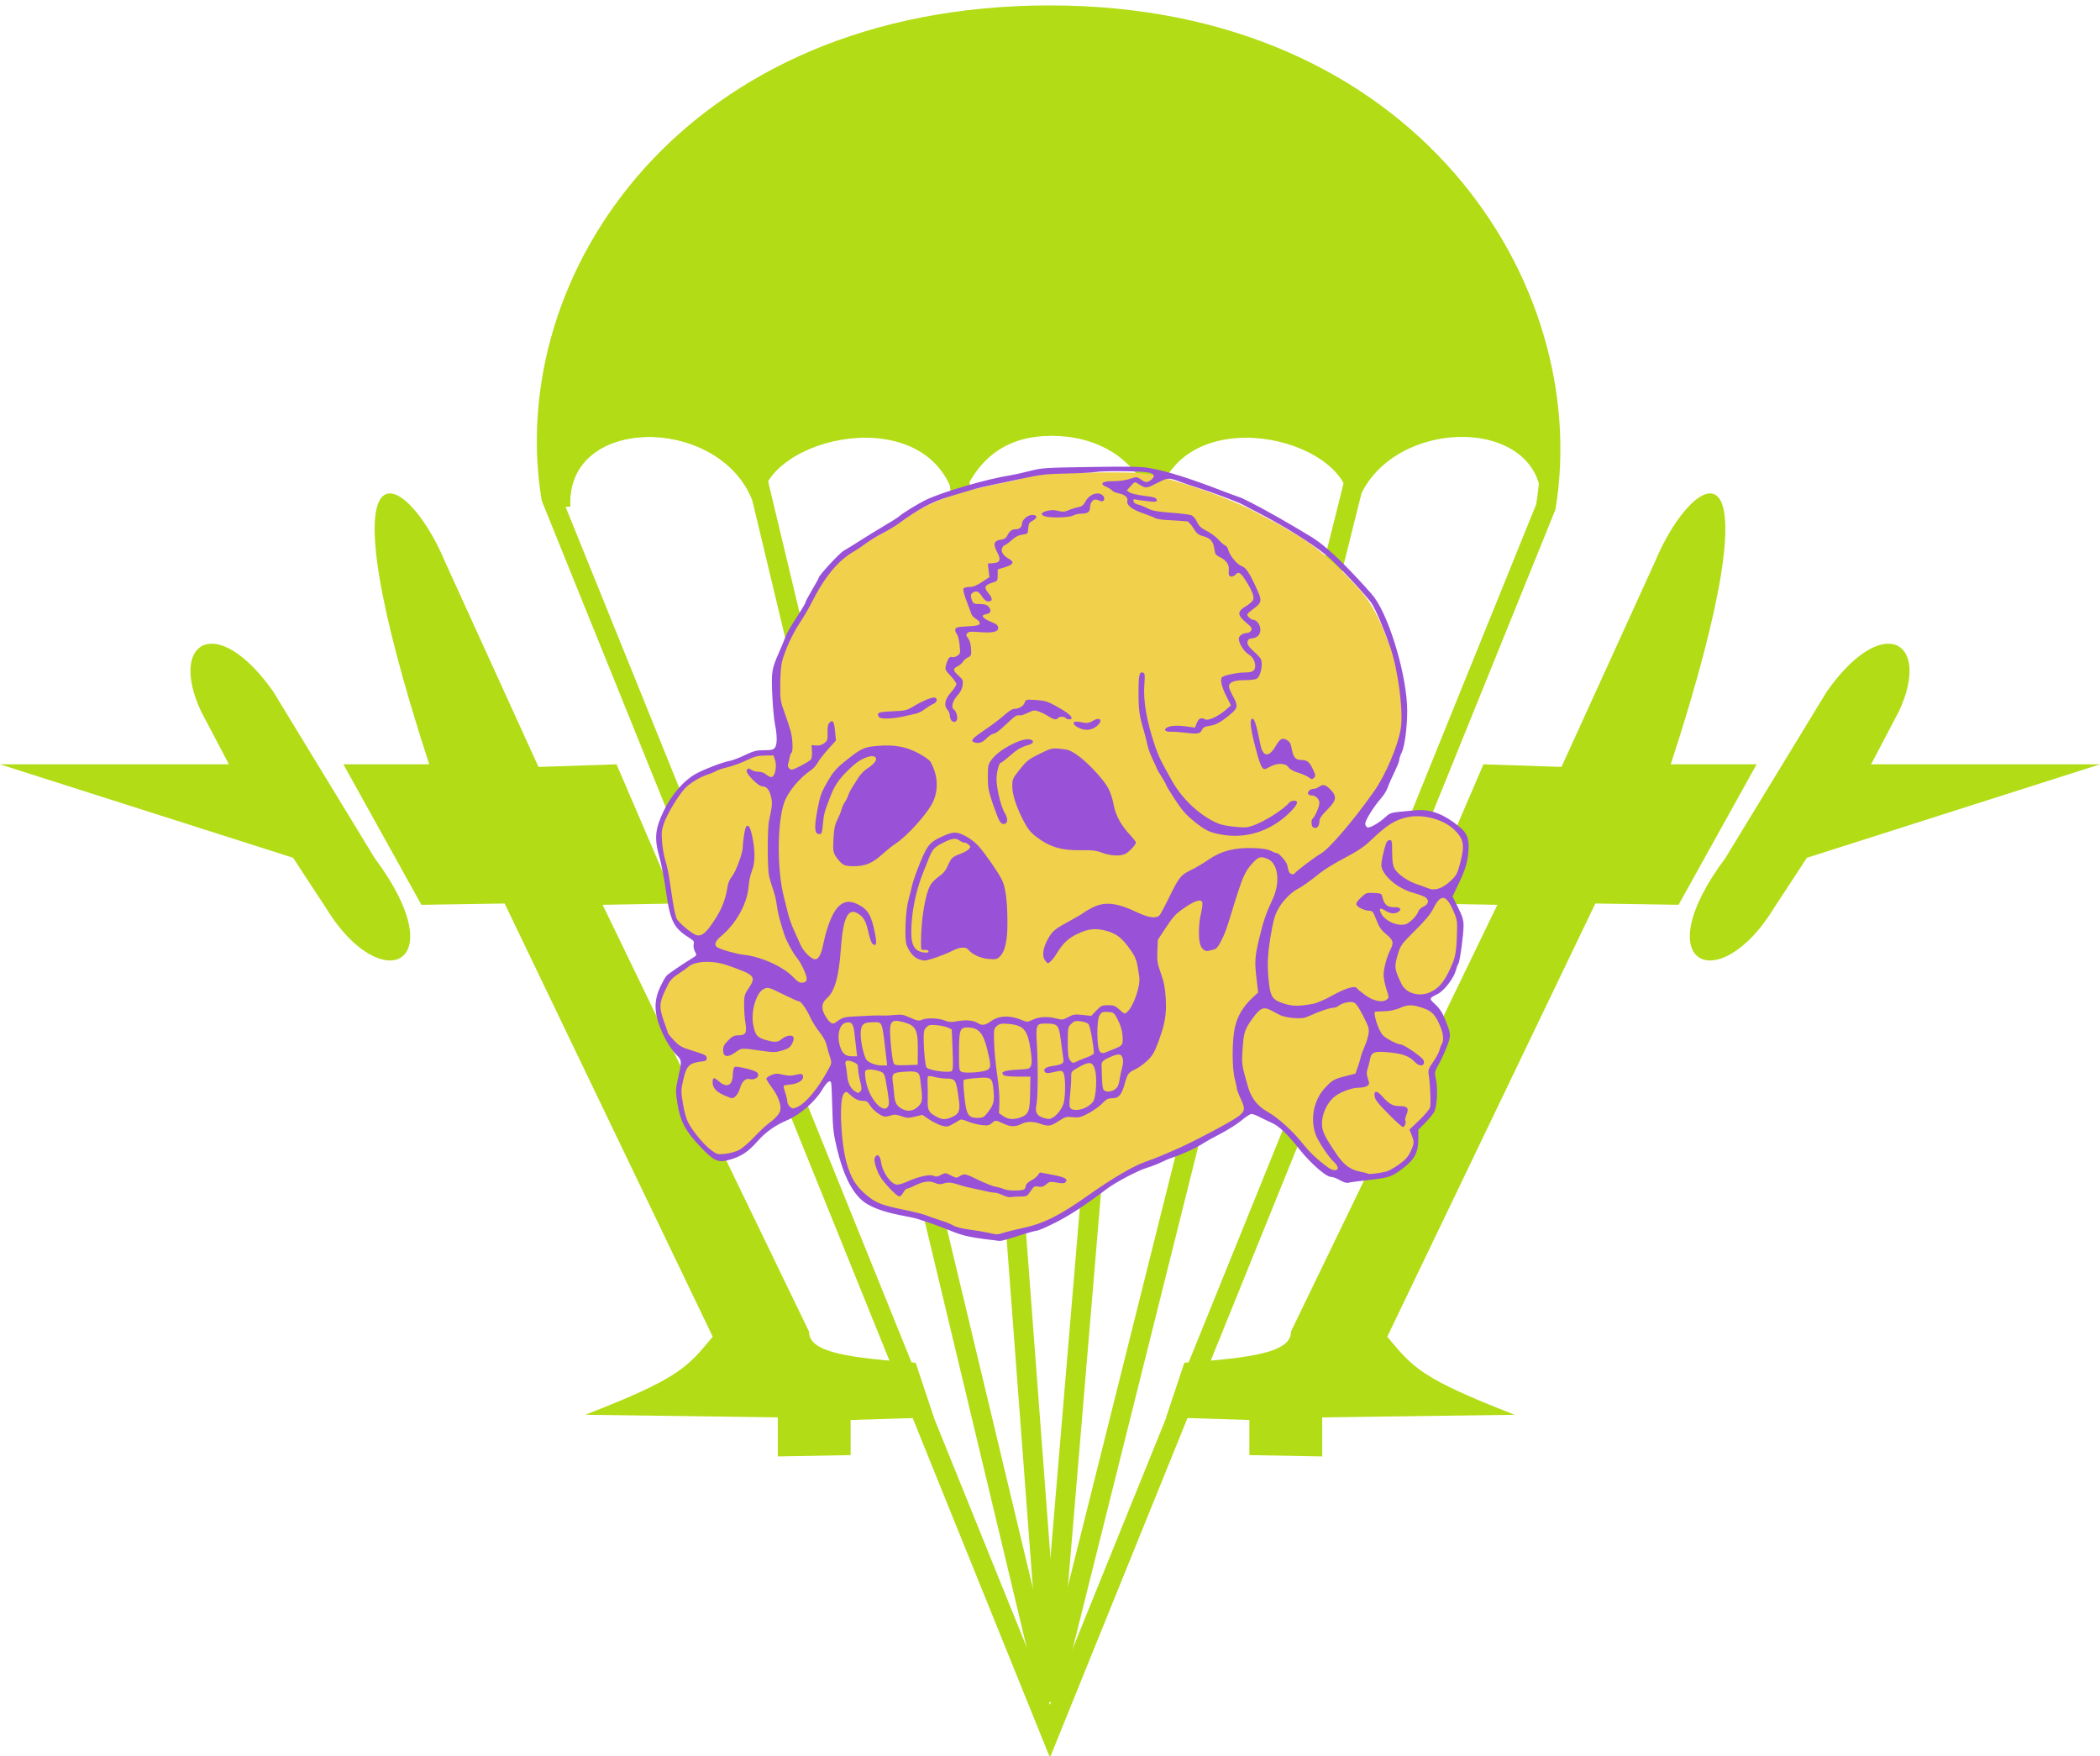 <?xml version="1.0" encoding="utf-8"?>
<!-- Generator: Adobe Illustrator 25.4.1, SVG Export Plug-In . SVG Version: 6.00 Build 0)  -->
<svg version="1.1" id="Слой_1" xmlns="http://www.w3.org/2000/svg" xmlns:xlink="http://www.w3.org/1999/xlink" x="0px" y="0px"
	 viewBox="0 0 1080 903" style="enable-background:new 0 0 1080 903;" xml:space="preserve">
<style type="text/css">
	.st0{fill:none;}
	.st1{fill:#B2DC15;}
	.st2{fill:#F1D04C;}
	.st3{fill:#9851D7;}
	.st4{fill-rule:evenodd;clip-rule:evenodd;fill:url(#Новый_образец_узора_2);}
	.st5{fill:none;stroke:url(#Новый_образец_узора_2);stroke-width:5.094;stroke-miterlimit:3.864;}
	.st6{fill:none;stroke:url(#Новый_образец_узора_2);stroke-width:5.095;stroke-miterlimit:3.864;}
	.st7{fill:none;stroke:url(#Новый_образец_узора_2);stroke-width:10.188;stroke-miterlimit:3.864;}
	.st8{fill:url(#Новый_образец_узора_3);}
	.st9{fill:url(#Новый_образец_узора_4);}
</style>
<pattern  y="-91" width="161" height="161" patternUnits="userSpaceOnUse" id="Новый_образец_узора_2" viewBox="0 -161 161 161" style="overflow:visible;">
	<g>
		<rect y="-161" class="st0" width="161" height="161"/>
		<rect y="-161" class="st1" width="161" height="161"/>
	</g>
</pattern>
<pattern  y="-91" width="161" height="161" patternUnits="userSpaceOnUse" id="Новый_образец_узора_3" viewBox="0 -161 161 161" style="overflow:visible;">
	<g>
		<rect y="-161" class="st0" width="161" height="161"/>
		<rect y="-161" class="st2" width="161" height="161"/>
	</g>
</pattern>
<pattern  y="-91" width="161" height="161" patternUnits="userSpaceOnUse" id="Новый_образец_узора_4" viewBox="0 -161 161 161" style="overflow:visible;">
	<g>
		<rect y="-161" class="st0" width="161" height="161"/>
		<rect y="-161" class="st3" width="161" height="161"/>
	</g>
</pattern>
<g id="g1429">
	<path id="path1431" class="st4" d="M309.93,465.23l106.13,219.4c-0.12,10.79,19.95,13.47,54.85,16.05l9.37,28.09l-42.81,1.34v18.06
		l-37.46,0.67v-20.07l-99-1.34c48.16-18.73,52.17-24.08,65.55-40.13L259.54,464.56l-42.81,0.67l-40.13-72.24h44.15
		c-57.53-176.59-12.04-152.51,8.03-104.35l48.16,105.69l40.13-1.34l30.77,71.57L309.93,465.23z"/>
</g>
<g id="g1433">
	<path id="path1435" class="st4" d="M103.31,365.56l14.42,27.43H0l150.73,48.05l17.17,26.2c28.13,45.81,66.22,29.43,24.75-26.09
		l-52.17-85.62C111.71,314.72,86.58,329.44,103.31,365.56z"/>
</g>
<g id="g1437">
	<path id="path1439" class="st4" d="M770.07,465.23l-106.13,219.4c0.12,10.79-19.95,13.47-54.85,16.05l-9.37,28.09l42.81,1.34v18.06
		l37.46,0.67v-20.07l99-1.34c-48.16-18.73-52.17-24.08-65.55-40.13l107.02-222.75l42.81,0.67l40.13-72.24h-44.15
		c57.53-176.59,12.04-152.51-8.03-104.35l-48.16,105.69l-40.13-1.34l-30.77,71.57L770.07,465.23z"/>
</g>
<g id="g1441">
	<path id="path1443" class="st4" d="M976.69,365.56l-14.42,27.43H1080l-150.73,48.05l-17.17,26.2
		c-28.13,45.81-66.22,29.43-24.75-26.09l52.17-85.62C968.29,314.72,993.42,329.44,976.69,365.56z"/>
</g>
<path id="path1447" class="st4" d="M283.53,256.01C265.15,143.43,354.75,7.88,539.98,7.88S814.8,143.43,796.43,256.01
	c2.3-50.55-81.82-45.95-100.2,0c-4.59-34.46-86.87-52.84-102.95-2.3c-9.15-21.41-29.41-32.14-52.43-32.17
	c-23.02,0.03-38.81,10.75-47.96,32.17c-16.08-50.54-99.08-32.17-103.67,2.3c-18.38-45.95-100.8-45.95-98.5,4.59"/>
<path id="path1449" class="st5" d="M283.53,256.01C265.15,143.43,354.75,7.88,539.98,7.88S814.8,143.43,796.43,256.01
	c2.3-50.55-81.82-45.95-100.2,0c-4.59-34.46-86.87-52.84-102.95-2.3c-9.15-21.41-29.41-32.14-52.43-32.17
	c-23.02,0.03-38.81,10.75-47.96,32.17c-16.08-50.54-99.08-32.17-103.67,2.3c-18.38-45.95-100.8-45.95-98.5,4.59"/>
<g id="g1451">
	<path id="path1453" class="st6" d="M290.71,260.6c-2.3-50.54,80.12-50.54,98.5-4.59"/>
</g>
<g id="g1455">
	<line id="line1457" class="st7" x1="539.98" y1="865.42" x2="492.59" y2="235.33"/>
</g>
<g id="g1459">
	<line id="line1461" class="st7" x1="389.64" y1="246.82" x2="539.98" y2="875.19"/>
</g>
<g id="g1463">
	<path id="path1465" class="st6" d="M492.88,253.71c-16.08-50.54-99.08-34.46-103.67,0"/>
</g>
<g id="g1467">
	<line id="line1469" class="st7" x1="696.65" y1="246.82" x2="539.98" y2="873.47"/>
</g>
<g id="g1471">
	<line id="line1473" class="st7" x1="539.98" y1="864.85" x2="592.84" y2="235.33"/>
</g>
<g id="g1475">
	<path id="path1477" class="st6" d="M593.27,253.71c16.08-50.54,98.36-34.46,102.95,0"/>
</g>
<g id="g1479">
	<path id="path1481" class="st6" d="M795.3,260.6c2.3-50.54-80.7-50.54-99.08-4.59"/>
</g>
<path id="path1485" class="st7" d="M283.53,256.01C265.15,143.43,354.75,7.88,539.98,7.88S813.39,148.03,795.01,260.6L539.98,890.12
	L283.53,256.01z"/>
<path id="path2521" class="st8" d="M566.65,242.89c-14.8,0.49-29.98-0.65-44.23,4.02c-17.89,3.64-36.4,7.12-52.22,16.6
	c-7.51,5.37-15.34,10.19-23.38,14.72c-5.99,4.55-13.58,7.2-18.03,13.41c-6.29,7.27-11.27,15.66-15.28,24.33
	c-3.27,4.91-6.94,9.51-8.83,15.23c-2.16,6.58-6.92,12.72-5.84,19.92c-0.07,9.77,0.56,19.47,2.17,29.02c0.4,3.15-0.36,8.39-4.67,7.69
	c-4.41-1.05-8.66,0.19-12.43,2.53c-6.56,3.12-13.95,4.12-20.55,7.36c-5.66,2.52-10.61,6.67-14.48,11.38c-1.46,2.07-3.36,4-4.23,6.64
	c-5.1,7.45-6.55,17.21-3.41,25.76c3.24,10.42,2.49,21.84,6.44,31.99c2.14,4.2,5.83,7.11,9.75,9.39c2.45,1.72-0.01,4.82,1.92,6.72
	c0.64,4.09-4.97,5.4-7.38,7.54c-7.04,3.44-11.73,10.44-12.57,18.16c-1.37,8.55,3.62,16.38,7.77,23.44
	c2.46,2.83,6.19,5.91,4.64,10.22c-3.23,10.91-2.89,23.8,4.48,32.97c3.93,5.15,8.02,10.71,13.85,13.75
	c7.37,0.91,14.73-3.85,19.57-9.08c4.31-5.21,9.82-9.75,16.3-11.77c5.08-2.42,9.46-5.7,13.1-10.01c3.02-2.4,4.11-6.91,7.45-8.85
	c3.34,0.34,2.14,5.1,2.63,7.37c0.46,9.96,0.06,20.05,3.29,29.59c2.83,11.18,8.28,23.97,20.14,27.76c8.7,2.7,18.09,3.51,26.7,6.94
	c9.3,3.32,18.27,7.97,28.36,8.08c6.37,0.69,12.7,0.06,18.57-2.48c9.42-2.52,18.42-6.08,26.36-11.79
	c12.57-8.1,23.87-18.83,38.61-22.83c4.8-2.03,9.48-4.25,14.4-5.78c12.07-6.12,24.98-11.6,35.36-20.5c3.43-1.52,6.78,2.01,9.94,2.91
	c11.74,4.76,16.76,17.49,26.37,24.9c3.61,3.94,9,4.37,13.39,6.8c7.15-0.66,14.45-1.58,21.58-2.85c5.81-2.44,11.33-6.87,14.17-12.54
	c1.49-3.65,0.63-7.63,0.34-11.41c4.03-3.4,9.46-6.92,9.14-12.85c1.14-5.6-0.27-11.21-0.08-16.74c1.58-4.2,4.57-7.73,5.73-12.19
	c2.31-3.34,2.3-7.48,0.38-10.92c-2.13-4.41-3.47-9.71-8.15-12.15c-1.94-2.89,2.88-3.83,4.44-5.18c9.83-7.31,11.14-20.92,11.94-32.27
	c0.86-6.32-4.86-11.05-4.78-17.12c1.87-6.89,6.61-12.92,7.16-20.2c0.73-5.04,0.33-10.89-4.4-13.92c-3.71-3.24-7.9-6.14-12.7-7.52
	c-6.78-1.5-13.95-0.76-20.66,0.59c-3.73,1.22-5.67,5.23-9.6,6.3c-2.05,1.45-6.23,0.48-4.95-2.59c2.21-6.2,7.22-10.53,10.57-15.92
	c2-6.24,5.88-11.91,7.31-18.35c3.81-8.76,3.3-18.72,3.16-28.12c-1.71-10.78-2.73-21.9-7.69-31.76c-3.71-10.29-8.58-20.4-16.34-28.17
	c-9.93-10.93-21.08-21.06-34.19-28.22c-6.49-4.16-13.59-7.3-20.33-11.14c-15.54-7.34-32.04-12.88-48.67-17.25
	C585.2,242.51,575.74,242.95,566.65,242.89z"/>
<path id="path2449" class="st9" d="M506.68,637.14c-8.33-1.06-12.1-1.98-17.86-4.35c-6.98-2.88-16.43-6.1-19.88-6.79
	c-1.67-0.33-4.7-0.94-6.74-1.35c-8.69-1.74-15.46-4.43-18.94-7.52c-5.47-4.86-9.68-13.51-12.72-26.18c-1.92-8-2.22-10.51-2.5-21.21
	c-0.17-6.67-0.44-12.51-0.58-12.97c-0.59-1.84-2.14-0.63-4.74,3.71c-3.57,5.95-11.27,12.67-17.57,15.35
	c-6.62,2.81-11.47,6.27-15.95,11.36c-4.25,4.83-7.84,7.27-13,8.83c-6.87,2.08-8.61,1.38-16.14-6.52c-7.5-7.87-10.29-13.14-11.65-22
	c-1-6.54-0.99-7.29,0.16-12.47c2.21-9.9,2.22-9.67-0.81-12.82c-1.49-1.54-3.62-4.47-4.74-6.51c-6.48-11.82-7.48-19.57-3.61-27.94
	c1.19-2.58,2.69-5.27,3.33-5.99c0.96-1.08,7.04-5.23,14.14-9.65c1.45-0.9,1.47-1.05,0.49-2.94c-0.59-1.14-0.86-2.7-0.62-3.63
	c0.33-1.3,0.02-1.88-1.5-2.83c-8.87-5.54-10.48-8.64-12.77-24.66c-0.91-6.37-2.43-14.28-3.39-17.59
	c-2.68-9.33-2.21-14.26,2.25-23.51c4.15-8.6,10.56-15.92,16.9-19.29c4.54-2.42,13.52-5.81,17.15-6.47c1.39-0.25,4.87-1.58,7.75-2.96
	c4.45-2.13,5.92-2.5,9.83-2.5c3.77,0,4.77-0.24,5.56-1.31c1.22-1.67,1.22-6.15,0.01-12.17c-0.53-2.6-1.15-9.57-1.4-15.5
	c-0.46-11.32-0.22-12.83,3.23-20.69c1.52-3.46,2.88-6.72,3.86-9.31c0.49-1.3,2.97-5.51,5.49-9.37c2.53-3.86,4.59-7.35,4.59-7.75
	s1.51-3.29,3.37-6.41c1.85-3.11,3.37-5.87,3.37-6.11c0-1.16,10.6-12.65,12.85-13.93c1.4-0.8,5.37-3.25,8.83-5.46
	c3.46-2.2,9.02-5.61,12.36-7.58c3.34-1.96,6.62-4.05,7.31-4.65c2.04-1.79,9.95-6.64,13.92-8.53c8.56-4.08,31.56-10.78,42.8-12.48
	c1.85-0.28,6.44-1.29,10.19-2.25c6.55-1.67,7.81-1.76,31.68-2.13c20.47-0.32,25.87-0.21,30.59,0.63
	c8.57,1.53,20.14,5.15,36.73,11.54c4.08,1.57,8.17,3.08,9.1,3.35c1.65,0.49,9.55,4.55,16.85,8.67c2.04,1.15,4.53,2.55,5.53,3.11
	c1.88,1.05,9.78,5.72,14.08,8.32c5.82,3.51,12.38,9.22,21.18,18.42c5.19,5.42,10.45,11.26,11.71,12.97
	c8.3,11.35,17,41.43,16.95,58.6c-0.02,8.24-1.35,18.29-2.8,21.15c-0.7,1.37-1.26,3.07-1.26,3.77s-1.18,3.67-2.61,6.6
	c-1.44,2.93-2.97,6.44-3.4,7.8s-1.95,3.79-3.36,5.39c-3.74,4.25-8.15,11.32-8.15,13.06c0,0.83,0.49,1.69,1.09,1.93
	c1.25,0.48,6.22-2.39,9.51-5.49c1.79-1.68,2.93-2.11,6.41-2.45c2.32-0.22,6.16-0.6,8.53-0.84c7.87-0.81,14.94,1.86,23.17,8.73
	c3.77,3.16,4.8,6.02,4.35,12.17c-0.43,5.88-1.45,9.29-5.01,16.78l-3.15,6.61l2.83,5.7c2.28,4.59,2.83,6.42,2.83,9.38
	c0,4.58-1.92,18.63-2.68,19.55c-0.31,0.38-0.9,1.95-1.31,3.49c-1.05,3.91-6.03,10.39-9.22,11.99c-4.66,2.33-4.66,2.34-1.35,5.36
	c2.08,1.9,3.58,4.13,4.81,7.14c3.4,8.32,3.43,8.62,1.33,14.2c-1.04,2.75-2.94,6.93-4.23,9.27c-2.34,4.25-2.34,4.27-1.49,8.28
	c0.91,4.32,0.55,12.5-0.71,15.86c-0.4,1.07-2.46,3.69-4.57,5.84l-3.84,3.9v4.86c0,6.85-1.95,10.47-8.13,15.14
	c-5.64,4.26-6.98,4.7-18.04,5.91c-4.76,0.52-9.22,1.13-9.92,1.35c-0.76,0.24-2.46-0.29-4.22-1.32c-1.62-0.95-3.73-1.72-4.7-1.72
	c-2.39,0-10.2-6.82-15.77-13.77c-6.81-8.5-10.8-12.32-14.59-14.01c-1.91-0.85-4.78-2.23-6.38-3.06c-1.59-0.84-3.43-1.51-4.07-1.51
	s-2.92,1.47-5.04,3.27c-2.13,1.8-6.97,4.88-10.76,6.85c-3.79,1.96-7.64,4.08-8.57,4.71c-3.58,2.42-11.1,5.94-15.84,7.43
	c-1.48,0.47-4.16,1.58-5.95,2.48c-1.79,0.9-5.28,2.24-7.75,3c-4.54,1.37-15.98,7.4-20.34,10.7c-10.85,8.22-19.13,13.67-26.29,17.29
	c-4.63,2.34-9.03,4.26-9.77,4.27c-0.74,0.01-5.08,1.22-9.62,2.7c-4.55,1.48-8.8,2.65-9.43,2.6
	C513.6,637.99,510.2,637.59,506.68,637.14z M516.16,633.84c1.64-0.51,6.17-1.63,10.06-2.47c10.84-2.37,19.05-6.52,34.38-17.42
	c10.76-7.64,22.4-14.48,27.93-16.39c2.99-1.04,7.1-2.62,9.14-3.52c2.04-0.9,5.04-2.19,6.66-2.86c7.79-3.24,29.16-14.52,32.56-17.19
	c3.47-2.72,3.62-3.83,1.25-8.91c-1.13-2.42-2.05-4.85-2.05-5.4c0-0.56-0.47-2.77-1.05-4.91c-1.48-5.49-1.46-19.87,0.03-26.48
	c1.3-5.79,4.24-10.77,8.91-15.12l3.07-2.86l-0.76-6.46c-1.12-9.45-0.98-11.74,1.28-21.23c2.13-8.95,3.54-13.11,6.92-20.26
	c4.08-8.64,2.89-18.44-2.51-20.7c-3.62-1.51-4.71-1.23-7.67,1.98c-4.15,4.5-5.31,7.18-10.56,24.33
	c-3.13,10.23-3.65,11.68-5.75,15.84c-1.56,3.1-2.46,4.12-3.88,4.43c-1.02,0.22-2.25,0.53-2.74,0.68c-1.5,0.47-3.31-0.93-4.09-3.17
	c-1.08-3.11-0.91-10.83,0.36-16.1c0.61-2.52,0.91-5.1,0.66-5.74c-0.7-1.82-3.9-0.79-9.48,3.07c-4.13,2.85-5.6,4.44-9.15,9.83
	l-4.22,6.42l-0.25,5.72c-0.22,5.06-0.01,6.41,1.83,11.58c1.59,4.49,2.17,7.46,2.47,12.73c0.47,8.26-0.32,12.96-3.68,22.11
	c-2.04,5.56-3.03,7.28-5.64,9.84c-1.74,1.71-4.5,3.72-6.13,4.49c-3.78,1.78-4.18,2.31-5.61,7.44c-1.62,5.82-3.08,7.55-6.4,7.55
	c-2.17,0-3.06,0.45-5.18,2.66c-1.41,1.46-4.59,3.75-7.08,5.06c-4.04,2.14-4.9,2.36-8.08,2c-3.27-0.36-3.86-0.2-7.25,2.01
	c-4.11,2.68-5.31,2.86-9.46,1.4c-3.56-1.26-6.93-1.29-9.3-0.1c-3.53,1.77-5.79,1.79-9.52,0.06c-4.29-1.99-4.17-1.98-6.15-0.26
	c-1.36,1.18-2.14,1.31-5.33,0.93c-2.05-0.25-5.21-1.07-7.02-1.83c-2.58-1.09-3.52-1.22-4.38-0.61c-0.61,0.43-2.25,1.4-3.65,2.16
	c-2.25,1.22-2.88,1.28-5.39,0.58c-1.56-0.44-4.44-1.86-6.38-3.16l-3.53-2.36l-3.8,0.91c-3.37,0.81-4.17,0.78-7.02-0.24
	c-2.43-0.86-3.67-0.98-5.01-0.47c-0.98,0.38-2.43,0.68-3.23,0.68c-2.05,0-6.29-3.13-7.87-5.81c-1.07-1.81-1.78-2.28-3.44-2.28
	c-2.48,0-4.36-0.89-6.9-3.25c-1.77-1.65-1.92-1.68-3.03-0.57c-2.67,2.66-1.67,25.85,1.57,36.51c2.19,7.2,4.54,11.03,9.36,15.21
	c5.17,4.5,8.12,5.71,19.59,8.04c5.19,1.05,10.63,2.42,12.08,3.04c1.45,0.62,4.64,1.73,7.08,2.48c2.44,0.75,5.39,1.94,6.56,2.65
	c1.21,0.74,4.55,1.61,7.75,2.02c3.09,0.4,7.44,1.12,9.67,1.59C513.09,634.9,512.77,634.9,516.16,633.84z M515.77,614.53
	c-1.48-0.71-3.42-1.3-4.3-1.31c-0.89-0.01-2.7-0.3-4.04-0.65c-1.34-0.34-4.26-0.98-6.48-1.41c-2.23-0.43-5.26-1.18-6.74-1.67
	c-4.77-1.56-6.49-1.76-8.77-1.01c-1.78,0.59-2.76,0.52-4.82-0.35c-2.86-1.19-6.04-0.67-10.88,1.79c-1.34,0.68-2.82,1.24-3.29,1.24
	c-0.47,0-1.33,0.93-1.92,2.06c-0.71,1.37-1.49,1.99-2.31,1.85c-0.68-0.12-3.23-2.42-5.65-5.13c-3.37-3.76-4.74-5.93-5.84-9.23
	c-1.1-3.31-1.27-4.62-0.71-5.67c1.14-2.14,2.62-0.95,3.11,2.52c0.77,5.39,5.23,11.58,8.33,11.55c0.95-0.01,3.09-0.64,4.76-1.41
	c5.66-2.61,11.89-4.04,13.79-3.17c1.39,0.63,2.12,0.56,3.93-0.42c2.17-1.17,2.3-1.16,5.11,0.27c2.66,1.36,3.01,1.39,4.49,0.42
	c2.3-1.51,2.89-1.39,9.79,1.97c3.41,1.66,7.3,3.2,8.64,3.41c1.34,0.21,3.35,0.79,4.47,1.27c2.18,0.95,9.52,0.92,10.43-0.04
	c0.3-0.32,0.66-1.19,0.79-1.93c0.13-0.74,1.26-1.83,2.5-2.41c1.25-0.59,2.8-1.78,3.46-2.65l1.19-1.58l6.54,1.23
	c6.46,1.22,8.18,2.24,6.53,3.89c-0.53,0.53-1.81,0.55-4.39,0.08c-3.35-0.61-3.79-0.53-5.47,0.91c-1.42,1.22-2.32,1.48-4,1.17
	c-1.98-0.37-2.34-0.16-3.99,2.34c-1.74,2.63-1.97,2.75-5.35,2.76c-1.94,0.01-4.13,0.14-4.88,0.3
	C519.08,615.7,517.26,615.25,515.77,614.53z M712.93,602.38c1.3-0.33,4.29-2,6.62-3.7c3.25-2.36,4.64-3.92,5.88-6.59
	c1.93-4.14,1.98-4.97,0.54-8.56l-1.09-2.74l5.09-4.86c2.8-2.67,5.29-5.65,5.52-6.62c0.47-1.9,0.05-11.95-0.69-16.57
	c-0.41-2.56-0.2-3.2,2.27-6.74c1.5-2.15,2.93-4.82,3.19-5.93c0.26-1.11,0.69-2.33,0.96-2.7c1.39-1.93,1.27-5.28-0.34-9.23
	c-2.57-6.34-4.38-8.28-9.22-9.91c-5.31-1.79-7.66-1.78-11.76,0.06c-2.07,0.93-4.91,1.54-7.67,1.64c-2.41,0.09-4.61,0.19-4.89,0.21
	c-1.47,0.13,1.46,9.5,3.79,12.1c1.53,1.71,7.46,4.78,9.25,4.79c1.67,0.01,11.27,6.66,11.74,8.13c0.96,3.02-1.92,3.61-4.44,0.91
	c-2.82-3.02-6.27-4.31-13.27-4.98c-7.76-0.73-9.17-0.19-9.89,3.82c-0.25,1.41-0.8,3.53-1.21,4.72c-0.58,1.66-0.54,2.79,0.17,4.96
	c0.85,2.59,0.83,2.89-0.34,3.75c-0.7,0.51-2.68,0.93-4.4,0.93c-3.9,0-10.36,2.57-13.17,5.24c-3.37,3.2-5.69,8.52-5.69,13.02
	c0,4.16,1.07,6.42,7.5,15.92c3.72,5.5,7.1,8.02,12.02,8.95c2,0.38,3.8,0.86,4.01,1.07C703.85,603.92,709.47,603.27,712.93,602.38z
	 M714.61,573.32c-6.53-6.58-7.69-8.14-7.73-10.49c-0.03-2.17,1.54-1.88,3.79,0.67c3.6,4.08,5.56,5.22,9,5.22
	c4.18,0,5.06,1.02,3.68,4.32c-0.57,1.36-0.86,2.78-0.63,3.14c0.59,0.95-0.32,3.34-1.25,3.29
	C721.03,579.44,717.94,576.68,714.61,573.32z M687.98,600.52c0-0.68-0.79-1.96-1.74-2.87c-2.44-2.28-5.81-6.98-8.41-11.71
	c-4.48-8.17-2.93-19.62,3.59-26.57c3.88-4.13,4.6-4.54,10.8-6.11l4.86-1.23l1.14-3.2c0.63-1.76,1.35-4.14,1.6-5.3
	c0.25-1.16,1.15-3.62,1.99-5.47c0.84-1.85,1.74-4.75,1.99-6.42c0.41-2.76,0.15-3.66-2.75-9.33c-2.23-4.35-3.71-6.47-4.84-6.89
	c-1.85-0.7-5.79,0.19-7.86,1.77c-0.72,0.55-1.94,1-2.7,1c-1.77-0.01-7.11,1.78-11.68,3.91c-3.05,1.42-4.26,1.61-8.47,1.34
	c-2.88-0.19-5.87-0.82-7.23-1.54c-1.27-0.67-3.41-1.79-4.76-2.5c-3.67-1.92-5.43-1.14-9.22,4.08c-4.18,5.75-4.73,7.48-5.27,16.37
	c-0.46,7.58-0.49,7.38,2.87,19.16c1.58,5.51,4.85,9.73,9.66,12.42c5.55,3.11,13.1,9.88,18.22,16.33c3.77,4.75,7.72,8.49,13.15,12.45
	C685.48,602.06,687.98,602.22,687.98,600.52z M379.89,591.41c1.63-0.8,5.12-3.75,7.75-6.55s6-5.99,7.48-7.08
	c3.68-2.71,5.7-4.94,6.17-6.84c0.66-2.61-1.13-7.5-4.25-11.66c-1.61-2.14-2.92-4.24-2.92-4.67c0-0.43,1.13-1.26,2.51-1.83
	c2.13-0.89,3.03-0.92,6.01-0.21c2.62,0.63,4.23,0.66,6.38,0.11c3.23-0.82,3.97-0.6,3.97,1.18c0,1.76-2.98,3.47-6.54,3.76
	c-1.68,0.13-3.2,0.4-3.39,0.58c-0.19,0.19,0.15,1.77,0.75,3.53c0.6,1.76,1.09,3.85,1.09,4.65s0.6,2,1.33,2.66
	c1.18,1.07,1.58,1.1,3.51,0.3c4.57-1.9,10.97-9.57,16.39-19.68c1.68-3.12,1.7-3.31,0.69-6.28c-0.57-1.68-1.34-4.41-1.71-6.06
	c-0.42-1.85-1.8-4.39-3.61-6.62c-1.62-1.99-3.75-5.38-4.74-7.54c-2.09-4.56-4.82-8.36-6.01-8.36c-0.45,0-4.14-1.64-8.19-3.66
	c-6.81-3.38-7.51-3.6-9.41-2.84c-4.22,1.67-7.25,11.91-5.68,19.22c1.03,4.78,2.01,5.92,6.22,7.16c4.53,1.35,6.48,1.27,8.18-0.33
	c0.79-0.73,2.39-1.53,3.57-1.77c2.8-0.56,3.52,1.07,1.84,4.18c-0.98,1.82-1.94,2.46-4.99,3.37c-3.33,0.98-4.51,1.01-9.84,0.26
	c-11.67-1.65-10.94-1.69-14.24,0.68c-4.01,2.88-6.32,2.48-6.32-1.09c0-1.92,0.54-2.97,2.62-5.04c2.19-2.19,3.07-2.62,5.37-2.62
	c3.65,0,4.31-1.25,3.46-6.49c-0.36-2.18-0.65-6.27-0.65-9.09c-0.01-4.41,0.24-5.49,1.74-7.71c4.78-7.04,4.35-7.57-10.38-12.73
	c-7.45-2.61-16.68-2.24-20.05,0.8c-0.72,0.65-3.08,2.34-5.26,3.76c-3.55,2.32-4.21,3.14-6.57,8.19c-3.2,6.82-3.28,8.97-0.6,16.44
	c1.11,3.1,2.02,5.77,2.02,5.93c0,0.16,1.37,1.76,3.06,3.56c2.66,2.85,3.81,3.51,8.93,5.09c7.34,2.27,7.89,2.56,7.89,4.13
	c0,0.86-0.54,1.33-1.68,1.46c-7.35,0.79-8.69,2.04-10.41,9.61c-1.19,5.23-1.19,5.84-0.15,12.24c0.7,4.28,1.74,7.91,2.86,9.96
	c2.54,4.67,8,11.19,11.63,13.88c2.99,2.22,3.34,2.31,7.18,1.92C375.11,593.05,378.26,592.2,379.89,591.41z M372.14,563.04
	c-3.83-1.74-5.65-3.84-5.65-6.48c0-2.68,0.66-2.81,3.15-0.62c4.2,3.68,7.13,2.28,7.25-3.45c0.04-1.9,0.43-3.59,0.91-3.89
	c0.96-0.59,9.97,1.53,11.36,2.68c2.2,1.82-0.5,4.35-3.75,3.51c-1.95-0.51-3.93,1.4-4.81,4.65c-0.75,2.77-2.75,5.28-4.17,5.21
	C375.96,564.62,374.03,563.9,372.14,563.04z M489.39,574.45c3.8-1.59,4.49-3.2,3.76-8.76c-1.41-10.65-1.68-11.12-6.48-11.12
	c-1.59,0-4.25-0.36-5.92-0.81c-1.66-0.44-3.23-0.61-3.47-0.36c-0.25,0.25-0.35,2.05-0.24,4.01s0.15,5.7,0.07,8.32
	c-0.15,5.2,0.52,6.37,4.95,8.68C484.61,575.73,486.32,575.74,489.39,574.45z M524.84,574.53c4.16-1.5,4.79-3.11,4.95-12.57l0.14-8.4
	h-6.53c-4.33,0-6.82-0.29-7.38-0.84c-1.57-1.57,0.51-2.37,7.09-2.71c6.13-0.32,6.43-0.41,7.13-2.1c0.54-1.31,0.47-3.48-0.27-8.44
	c-1.51-10.05-3.56-12.37-11.49-13.03c-3.38-0.28-4.32-0.11-5.73,1.03c-1.63,1.32-1.68,1.59-1.49,8.67
	c0.11,4.02,0.81,11.4,1.56,16.41c0.8,5.3,1.28,11.34,1.16,14.45l-0.22,5.36l2.29,1.55C518.56,575.62,521.28,575.81,524.84,574.53z
	 M541.47,574.6c2.5-1.42,5.15-5.19,5.72-8.11c0.91-4.69,0.72-13.53-0.33-14.95c-0.86-1.18-1.19-1.21-4.74-0.35
	c-2.78,0.67-4.02,0.71-4.55,0.17c-1.37-1.37-0.04-2.68,3.2-3.16c5.82-0.88,6.53-1.37,6.04-4.25c-0.23-1.39-0.8-5.55-1.27-9.25
	c-0.97-7.76-1.55-8.4-7.61-8.42c-5.1-0.02-5.27,0.39-4.67,10.97c0.66,11.56,0.51,27.53-0.28,31.06c-0.77,3.44,0.35,5.49,3.52,6.41
	C539.44,575.56,539.81,575.55,541.47,574.6z M507.76,572.27c3.25-4.13,3.72-5.84,3.22-11.41c-0.62-6.88-0.98-7.15-8.61-6.58
	c-3.38,0.25-6.39,0.69-6.7,0.98c-0.31,0.29-0.18,4.11,0.29,8.5c1.02,9.52,1.96,11.04,6.87,11.04
	C505.43,574.79,506.01,574.5,507.76,572.27z M472.52,568.61c2.02-2.17,2.07-3.11,0.72-13.92c-0.45-3.6-1.53-4.09-7.99-3.65
	c-6.15,0.42-6.69,0.88-6.1,5.18c0.25,1.87,0.6,5.05,0.77,7.08c0.34,4.02,1.46,5.76,4.64,7.18
	C467.33,571.72,470.26,571.04,472.52,568.61z M558.9,569.2c1.48-0.84,3.05-2.24,3.49-3.13c1.37-2.75,1.84-12.2,0.79-15.94
	c-1.21-4.28-2.83-4.57-8.35-1.45c-3.98,2.24-4,2.28-3.93,5.26c0.04,1.65-0.21,5.66-0.56,8.93c-0.47,4.43-0.43,6.18,0.18,6.91
	C551.71,571.22,555.84,570.94,558.9,569.2z M456.78,568.77c0.68-1.26,0.48-3.41-1.2-12.87c-0.72-4.04-1.08-4.52-4.03-5.34
	c-3.49-0.97-6.19-0.88-6.61,0.24c-0.2,0.52-0.02,2.87,0.41,5.22C446.95,564.95,454.38,573.25,456.78,568.77z M442.61,561.01
	c0.63-0.76,0.57-1.88-0.25-5.11c-0.58-2.28-1.06-5.19-1.06-6.48c0-2.05-0.3-2.46-2.44-3.36c-3.25-1.36-4.59-0.81-3.95,1.6
	c0.27,1.02,0.61,3.31,0.75,5.1c0.31,3.78,1.64,6.68,3.76,8.17C441.27,562.23,441.6,562.24,442.61,561.01z M573.57,559.98
	c1.21-0.95,1.83-2.27,2.16-4.55c0.25-1.77,0.85-4.58,1.31-6.25c0.47-1.67,0.67-3.76,0.44-4.66c-0.71-2.83-2.04-3.03-6.61-0.99
	c-3.99,1.77-4.67,2.58-4.31,5.1c0.04,0.26,0.11,2.69,0.16,5.39c0.05,2.71,0.37,5.46,0.71,6.1
	C568.27,561.72,571.45,561.64,573.57,559.98z M507.85,550.09c1.9-1.18,1.88-2.32-0.14-10.58c-2.11-8.63-4.5-11.22-10.33-11.22
	c-3.72,0-4.18,1.42-4.18,12.86c0,9.15,0.04,9.45,1.51,10.02C496.82,551.99,506.01,551.24,507.85,550.09z M489.57,550.68
	c0.54-0.35,0.64-3.49,0.34-10.94l-0.43-10.44l-1.92-0.92c-1.06-0.5-3.67-1.08-5.81-1.27c-3.34-0.3-4.09-0.15-5.32,1.08
	c-1.21,1.21-1.43,2.21-1.4,6.32c0.04,5.88,0.86,13.76,1.5,14.4C478.05,550.44,487.9,551.77,489.57,550.68z M455.93,544.97
	c-2.35-20.57-1.94-19.38-6.72-19.38c-5.37,0-6.57,1.13-6.57,6.21c0,3.65,1.29,9.81,2.65,12.66c0.79,1.65,4.89,3.37,8.03,3.37h2.93
	L455.93,544.97z M472.02,539.74c0.08-10.17-1-12.36-6.88-14.04c-7.34-2.09-8.1-0.87-7,11.28c0.42,4.62,1.06,8.95,1.43,9.64
	c0.59,1.1,1.39,1.23,6.53,1.05l5.86-0.2L472.02,539.74z M553.69,545.81c0.65-0.37,2.92-1.3,5.05-2.07s3.86-1.76,3.84-2.19
	c-0.19-4.65-1.99-14.23-2.83-15.07c-0.57-0.57-2.41-1.19-4.09-1.39c-2.63-0.3-3.29-0.11-4.79,1.39c-1.66,1.66-1.74,2.06-1.74,9.37
	c0,5.82,0.25,7.99,1.05,9.13C551.36,546.65,551.98,546.8,553.69,545.81z M440.31,538.9c-0.27-2.32-0.7-6-0.94-8.19
	c-0.49-4.44-1.54-5.59-4.43-4.86c-3.25,0.81-4.65,6.41-2.99,11.94c1.16,3.86,2.83,5.32,6.09,5.32h2.77L440.31,538.9z M572.39,539.59
	c5.04-1.97,5.23-2.25,4.92-6.9c-0.19-2.81-0.9-5.32-2.33-8.12c-2.02-3.98-2.11-4.05-5.15-4.25c-2.75-0.18-3.23,0.01-4.31,1.66
	c-1.72,2.64-1.49,17.62,0.29,18.95c0.63,0.47,1.62,0.66,2.18,0.42C568.56,541.11,570.54,540.32,572.39,539.59z M509.32,525.29
	c4.34-3.2,9.93-3.44,16.46-0.71c2.43,1.02,2.73,1,5.43-0.3c3.24-1.57,7.68-1.77,12.21-0.56c2.8,0.75,3.31,0.68,5.96-0.76
	c2.56-1.4,3.42-1.53,7.38-1.1l4.48,0.48l2.61-2.75c2.38-2.5,2.92-2.75,6-2.75c2.93,0,3.74,0.32,5.96,2.35
	c2.46,2.25,2.62,2.31,3.86,1.18c3.31-2.99,6.89-13.33,6.24-18.02c-1.16-8.33-1.56-9.64-4.22-13.51c-4.05-5.92-7.03-8.47-11.48-9.87
	c-6.11-1.91-10.17-1.63-15.94,1.12c-4.97,2.36-7.66,4.91-11.04,10.51c-0.8,1.32-2.1,2.99-2.89,3.7c-1.42,1.28-1.45,1.28-2.79-0.38
	c-1.74-2.15-1.28-6.21,1.23-10.83c2.36-4.32,3.49-5.29,11-9.36c3.51-1.9,6.84-3.86,7.41-4.36c0.57-0.5,2.71-1.76,4.75-2.78
	c6.2-3.12,12.47-2.45,22.73,2.44c6.16,2.93,10.1,3.42,11.76,1.46c0.55-0.65,2.62-4.52,4.6-8.59c5.42-11.15,6.1-11.98,12.1-14.86
	c2.02-0.97,5.82-3.24,8.42-5.04c6.5-4.48,13.33-6.25,22.83-5.94c4.83,0.16,7.53,0.58,9.15,1.41c1.26,0.65,2.67,1.18,3.13,1.18
	c1.04,0,4.78,4.19,5.24,5.86c0.19,0.67,0.52,2.06,0.75,3.08c0.4,1.82,2.53,2.62,3.36,1.27c0.56-0.91,10.84-8.65,12.97-9.76
	c4.33-2.27,17.04-17.07,27.76-32.33c5.81-8.27,12.09-23,13.63-31.95c1.48-8.59-1.27-30.06-5.36-41.98
	c-3.15-9.15-7.3-18.98-9.45-22.37c-2.6-4.09-18.62-21.09-23.75-25.21c-7.85-6.28-21.06-14.54-33.94-21.21
	c-3.34-1.73-7.28-3.79-8.76-4.59c-2.89-1.55-15.88-6.41-23.59-8.83c-2.6-0.81-5.78-1.88-7.08-2.37c-7.57-2.83-7.61-2.83-13.44,0.13
	c-5.7,2.91-5.6,2.91-9.96,0.16c-1.38-0.87-1.65-0.76-3.53,1.34l-2.04,2.28l1.44,1.01c0.79,0.56,4.2,1.35,7.57,1.77
	c5.07,0.63,6.17,0.97,6.37,2c0.22,1.14-0.12,1.21-4.37,0.77c-2.54-0.26-5.33-0.65-6.2-0.85c-1.27-0.3-1.54-0.13-1.35,0.87
	c0.15,0.75,1.04,1.41,2.25,1.67c1.11,0.23,3.38,1.13,5.05,1.99c2.42,1.25,4.8,1.69,11.8,2.2c4.82,0.35,9.55,0.93,10.52,1.28
	c1.09,0.4,2.24,1.71,3.03,3.43c1,2.19,2.07,3.19,4.98,4.66c2.04,1.03,4.77,3.05,6.07,4.49c1.3,1.44,2.85,2.79,3.45,3
	c0.6,0.21,1.3,1.19,1.55,2.19c0.75,2.98,4.58,7.62,6.98,8.45c2.31,0.79,4.19,3.75,8.35,13.1c2.12,4.77,1.81,5.86-2.64,9.07
	c-1.58,1.14-2.87,2.35-2.87,2.69c0,0.96,2,2.74,3.08,2.74c1.74,0,3.66,2.6,3.66,4.95c0,2.66-1.54,4.28-4.38,4.6
	c-1.55,0.17-2.08,0.61-2.25,1.87c-0.18,1.28,0.61,2.42,3.54,5.12c3.37,3.11,3.77,3.77,3.77,6.18c0,3.51-1.17,6.8-2.72,7.63
	c-0.68,0.36-3.46,0.66-6.18,0.66c-5.31,0-7.95,1.1-7.95,3.3c0,0.66,0.9,2.84,2.01,4.85c2.69,4.88,2.59,6.1-0.73,8.95
	c-5.01,4.3-7.84,5.91-11.15,6.38c-2.49,0.35-3.43,0.82-3.93,1.98c-0.93,2.11-2.22,2.36-8.24,1.6c-2.88-0.36-6.43-0.61-7.87-0.54
	c-2.95,0.12-3.93-1.08-1.81-2.22c1.79-0.96,5.52-1.11,10.34-0.43l3.88,0.55l1.02-2.43c1.03-2.47,2.16-2.94,4.3-1.8
	c1.55,0.82,6.83-1.62,10.52-4.86l2.7-2.37l-2.53-5.06c-2.46-4.94-3.2-8.74-1.86-9.57c1.62-1,8.36-2.33,11.45-2.27
	c3.79,0.08,5.41-0.87,5.41-3.17c0-2.73-1.18-4.81-3.59-6.29c-2.54-1.57-5.42-6.72-4.75-8.49c0.5-1.3,2.4-2.37,4.22-2.37
	c0.75,0,1.68-0.58,2.06-1.29c0.59-1.09,0.19-1.72-2.67-4.11c-4.59-3.84-4.58-5.66,0.04-8.41c1.87-1.1,3.54-2.65,3.74-3.44
	c0.44-1.77-0.81-4.83-4.04-9.88c-2.56-3.99-3.68-4.62-5.14-2.87c-0.46,0.56-1.41,1.01-2.1,1.01c-1.27,0-1.6-0.96-1.33-3.94
	c0.2-2.25-1.59-4.64-4.5-6.01c-2.16-1.02-2.56-1.56-2.88-3.95c-0.55-4.09-2-5.86-5.64-6.83c-2.69-0.72-3.46-1.33-5.25-4.21
	c-1.15-1.85-2.57-3.41-3.17-3.47c-1.36-0.13-6.7-0.48-11.53-0.74c-2.04-0.11-4.31-0.56-5.05-0.98c-0.74-0.43-3.71-1.6-6.6-2.61
	c-5.46-1.9-8.22-4.22-7.56-6.34c0.49-1.53-1.49-3.16-4.52-3.73c-1.38-0.26-2.87-0.9-3.31-1.44c-0.45-0.54-1.86-1.42-3.14-1.95
	c-3.47-1.45-1.89-2.91,3.1-2.84c4,0.04,7.1-0.44,10.66-1.66c1.79-0.62,2.41-0.5,4.15,0.73c2.5,1.78,3.4,1.79,5.45,0.08
	c2.2-1.83,1.41-3.17-2.2-3.71c-4.63-0.7-22.54-0.82-26.38-0.18c-1.87,0.31-8.69,0.67-15.17,0.8c-10.38,0.21-13.07,0.52-22.88,2.63
	c-6.12,1.31-13.55,2.88-16.51,3.49c-5.23,1.07-8.92,2.08-20.22,5.54c-9.91,3.03-15.69,6.1-27.01,14.31
	c-1.51,1.09-5.08,3.22-7.94,4.73c-2.86,1.5-6.78,3.91-8.72,5.36c-1.94,1.44-4.43,3.12-5.54,3.74c-8.44,4.66-15.53,13.23-22.5,27.16
	c-1.16,2.31-3.85,6.87-6,10.14c-3.76,5.73-7.24,13.37-8.96,19.71c-0.45,1.67-0.85,6.83-0.88,11.46c-0.06,7.9,0.08,8.8,2.15,14.49
	c1.21,3.34,2.65,7.67,3.19,9.64c1.09,3.91,1.33,10.63,0.41,11.2c-0.32,0.2-0.75,1.35-0.95,2.57c-0.2,1.21-0.57,2.7-0.8,3.3
	c-0.25,0.62,0.04,1.56,0.65,2.18c0.99,0.99,1.46,0.89,5.69-1.27c2.54-1.29,4.96-2.78,5.4-3.3c0.44-0.53,0.7-2.39,0.58-4.19
	l-0.21-3.24l2.38,0.19c1.62,0.13,2.96-0.26,4.18-1.22c1.62-1.27,1.78-1.82,1.68-5.43c-0.08-2.92,0.19-4.32,0.98-5.11
	c1.7-1.7,2.35-0.67,2.85,4.45l0.47,4.74l-4.09,4.54c-2.25,2.5-4.66,5.61-5.33,6.9c-0.68,1.3-2.27,3.05-3.53,3.89
	c-5.9,3.96-11.86,11.21-13.72,16.7c-3.67,10.81-3.67,34.79-0.01,48.82c0.53,2.04,1.41,5.57,1.96,7.85c0.54,2.28,1.87,6.07,2.93,8.42
	s2.66,5.9,3.54,7.87c1.61,3.62,5.58,7.53,7.63,7.53c1.46,0,2.99-2.52,3.72-6.11c2.4-11.77,5.47-19.08,9.22-21.94
	c2.55-1.94,5.21-2.04,8.78-0.31c5.47,2.64,7.27,5.81,9.16,16.06c0.82,4.47,0.49,5.61-1.3,4.48c-0.67-0.43-1.58-2.89-2.32-6.32
	c-1.25-5.8-2.62-8.05-5.95-9.76c-4.63-2.38-7.07,3.05-8.14,18.18c-1.07,15-3.16,22.29-7.45,25.95c-2.65,2.26-2.76,5.44-0.31,9.32
	c1.95,3.09,3.47,4.07,4.79,3.09c3.87-2.87,4.36-3.02,10.87-3.33c3.66-0.17,7.57-0.36,8.68-0.42c1.11-0.06,3.24-0.05,4.72,0.01
	c1.48,0.06,4.42-0.07,6.52-0.3c3.26-0.35,4.44-0.14,7.94,1.44c3.47,1.56,4.37,1.72,5.81,1.07c2.45-1.12,8.58-0.95,11.72,0.31
	c2.28,0.91,3.38,0.96,7.11,0.31c4.39-0.76,7.99-0.32,10.44,1.29C504.98,527.35,506.96,527.03,509.32,525.29z M471.96,492.96
	c-2.2-0.98-4.29-3.54-5.69-6.99c-1.21-2.99-0.58-17.9,0.98-23.41c0.63-2.23,1.41-5.3,1.72-6.84s1.67-5.63,3.02-9.09
	c4.63-11.86,5.82-13.44,12.29-16.42c5.87-2.7,7.49-2.75,12.09-0.43c2.36,1.19,5.24,3.4,6.9,5.28c3.47,3.93,9.7,12.89,11.91,17.12
	c1.96,3.74,2.92,11.13,2.93,22.41c0.01,9.09-1.21,14.52-3.84,17.15c-1.5,1.5-2.06,1.63-5.86,1.32c-4.18-0.34-8.31-2.24-10.44-4.8
	c-1.33-1.6-4.34-1.36-8.36,0.68c-4.31,2.18-12.35,4.97-14.25,4.93C474.62,493.87,473.08,493.46,471.96,492.96z M477.52,489.02
	c-0.16-0.47-1.07-0.75-2.08-0.63c-1.79,0.22-1.79,0.21-1.78-4.38c0.04-11.46,2.25-24.56,4.9-29.05c0.72-1.22,2.66-3.15,4.33-4.3
	c2.16-1.49,3.47-3.08,4.57-5.56c1.79-4.06,2.29-4.52,6.53-6.11c1.74-0.65,3.65-1.72,4.25-2.37c0.99-1.09,0.98-1.28-0.02-2.28
	c-0.6-0.6-1.6-1.1-2.22-1.11c-0.62-0.01-1.72-0.47-2.44-1.01c-1.93-1.46-4-1.22-8.32,0.96c-4.73,2.39-5.7,3.44-7.57,8.16
	c-0.81,2.04-2.08,5.22-2.83,7.08c-3.86,9.52-6.16,20.92-6.19,30.7c-0.02,7.56,2.02,10.44,7.57,10.68
	C477.21,489.84,477.7,489.55,477.52,489.02z M433.01,444.03c-0.95-0.75-2.39-2.44-3.21-3.76c-1.33-2.16-1.45-3.06-1.16-8.92
	c0.25-5.19,0.67-7.21,2.01-9.89c0.93-1.85,1.91-4.26,2.17-5.35c0.26-1.09,1.03-2.76,1.69-3.71c0.67-0.95,1.44-2.48,1.71-3.41
	c0.27-0.93,1.17-2.75,2-4.04c0.83-1.3,2.32-3.65,3.31-5.22c0.99-1.57,2.94-3.58,4.32-4.46c3.38-2.15,5.13-4.2,4.64-5.46
	c-0.9-2.33-6.95-0.44-11.49,3.59c-6.53,5.81-9.45,9.65-11.69,15.45c-3.44,8.88-3.61,9.52-4.11,14.97c-0.4,4.43-0.62,5.05-1.79,5.05
	c-2.48,0-2.76-2.92-1.12-11.95c1.29-7.07,1.96-9.08,4.6-13.79c3.54-6.31,4.99-8,10.93-12.69c7.17-5.66,8.65-6.33,15.3-6.91
	c8.74-0.76,14.86,0.34,21.34,3.83c2.87,1.55,5.6,3.48,6.05,4.3c3.79,6.72,4.29,14.11,1.36,20.54c-2.66,5.85-13.24,17.66-19.38,21.63
	c-1.48,0.96-4.61,3.47-6.95,5.59c-4.92,4.44-8.65,5.96-14.64,5.96C435.75,445.38,434.32,445.05,433.01,444.03z M566.66,438.41
	c-2.98-1.13-5.02-1.37-10.45-1.26c-10.13,0.21-16.36-1.62-23.07-6.76c-3.33-2.55-4.71-4.3-7.06-8.93
	c-3.51-6.92-5.47-13.05-5.47-17.1c0-3.77,0.16-4.12,3.9-8.81c3.47-4.35,4.57-5.21,10.06-7.91c5.96-2.93,6.31-3.02,10.76-2.62
	c3.87,0.34,5.21,0.81,8.42,3c5.06,3.44,13.44,12.3,16.02,16.93c1.2,2.16,2.42,5.73,2.91,8.55c0.96,5.52,3.77,10.74,8.51,15.81
	c1.65,1.77,3.01,3.51,3.01,3.86c0,1.11-3.43,4.8-5.44,5.83C576.15,440.35,571.13,440.1,566.66,438.41z M628.67,429.2
	c-6.44-1.1-8.55-2.08-14.08-6.5c-4.62-3.69-6.49-5.82-10.28-11.59c-2.55-3.89-4.63-7.31-4.63-7.62c0-0.3-1.06-2.2-2.36-4.23
	c-1.3-2.03-2.36-3.87-2.36-4.09c0-0.22-0.93-2.28-2.06-4.56c-1.13-2.28-2.38-5.68-2.77-7.54c-0.39-1.87-1.24-5.21-1.89-7.44
	c-2.36-8.04-2.72-10.61-2.71-19.39c0.01-9.26,0.42-11.1,2.32-10.38c0.96,0.37,1.05,1.18,0.68,6c-0.67,8.57,1.22,19.32,5.65,32.19
	c1.76,5.1,3.11,7.84,8.82,17.86c4.91,8.62,12.98,16.36,21.45,20.58c2.9,1.45,5.47,2.09,10.26,2.57c5.73,0.57,6.78,0.5,10.11-0.73
	c5.97-2.2,15.33-8.17,18.15-11.57c0.49-0.59,1.62-1.08,2.5-1.08c2.83,0,1.83,2.32-2.96,6.83
	C653.08,427.41,640.82,431.28,628.67,429.2z M675.34,425.39c-0.97-0.39-1.15-4-0.22-4.57c1.06-0.66,3.43-6.11,3.43-7.9
	c0-2.02-1.9-3.94-3.89-3.94c-0.79,0-1.62-0.31-1.86-0.7c-0.65-1.04,0.98-2.66,2.67-2.66c0.81,0,2.06-0.44,2.78-0.99
	c1.86-1.41,3.22-1.26,5.17,0.54c4.36,4.04,4.2,6.16-0.83,11.17c-3.05,3.05-4.04,4.5-4.04,5.95c0,1.05-0.36,2.28-0.81,2.73
	C676.87,425.89,676.66,425.92,675.34,425.39z M513.98,421.99c-0.61-1.03-2.19-5.13-3.53-9.1c-2.11-6.27-2.43-8.04-2.41-13.48
	c0.02-5.91,0.13-6.42,2.05-8.96c3.76-4.99,14.47-10.76,19.11-10.31c2.7,0.26,2.73,2,0.05,2.79c-4.13,1.22-6.16,2.39-9.98,5.76
	c-2.15,1.9-4.16,3.45-4.47,3.45c-0.89,0-1.94,3.43-2.27,7.41c-0.36,4.44,2.05,14.97,4.23,18.51c1.74,2.81,1.59,5.33-0.33,5.6
	C515.55,423.8,514.71,423.23,513.98,421.99z M673.11,399.71c-0.9-0.68-3.39-1.77-5.52-2.42c-2.52-0.77-4.26-1.77-4.96-2.83
	c-1.45-2.22-5.97-2.28-9.7-0.13c-2.36,1.36-2.74,1.41-3.66,0.49c-0.56-0.56-1.61-3.14-2.33-5.73c-3.82-13.72-4.64-19.54-2.76-19.54
	c1,0,2.04,3.46,4.03,13.32c1.28,6.37,4.36,6.7,7.81,0.82c2.31-3.93,3.46-4.56,5.84-3.16c1.28,0.76,1.99,1.85,2.26,3.48
	c0.9,5.34,1.97,6.76,5.09,6.76c3.03,0,4.19,0.91,5.96,4.69c1.44,3.06,1.5,3.55,0.59,4.45C674.86,400.83,674.56,400.81,673.11,399.71
	z M500.78,381.58c-1.82-0.73-0.59-2.09,5.68-6.3c3.59-2.41,8.1-5.82,10.03-7.58s4.13-3.2,4.89-3.2c2.53,0,4.85-1.31,5.54-3.11
	c0.67-1.76,0.75-1.78,5.88-1.46c4.49,0.28,5.91,0.71,10.28,3.1c5.18,2.83,8.07,5.05,8.07,6.21c0,0.86-2.5,0.84-3.03-0.03
	c-0.23-0.37-1.14-0.67-2.02-0.67c-0.88,0-1.79,0.3-2.02,0.67c-0.67,1.08-2.21,0.79-4.9-0.94c-1.38-0.89-3.61-2-4.95-2.46
	c-2.17-0.75-2.78-0.68-5.52,0.65c-1.69,0.82-3.48,1.44-3.97,1.37c-1.74-0.24-2.39,0.07-4.76,2.23c-1.32,1.21-3.64,3.33-5.17,4.72
	c-1.53,1.39-3.32,2.53-3.98,2.53s-2.23,1.06-3.49,2.36C505.17,381.91,503.1,382.52,500.78,381.58z M554.53,374.11
	c-2.79-1.39-3.2-3.27-0.67-3.06c0.93,0.07,2.62,0.33,3.76,0.57c1.48,0.3,2.72,0.03,4.3-0.93c4.11-2.5,5.66-0.04,1.82,2.88
	C561.06,375.61,557.91,375.79,554.53,374.11z M489.29,370.43c-0.44-0.44-0.81-1.56-0.81-2.47c0-0.91-0.52-2.24-1.14-2.93
	c-2.05-2.26-1.46-5.38,1.68-8.96c1.56-1.77,2.83-3.71,2.83-4.32s-1.34-2.53-2.98-4.27c-2.88-3.05-2.96-3.24-2.29-5.7
	c0.87-3.19,1.83-4.4,3.12-3.91c0.55,0.21,1.73-0.1,2.64-0.69c1.55-1.02,1.62-1.31,1.17-5.58c-0.26-2.47-0.91-5.01-1.46-5.63
	c-0.54-0.62-0.89-1.68-0.76-2.36c0.2-1.05,1.12-1.28,6.29-1.56c4.94-0.27,6.09-0.54,6.27-1.46c0.13-0.67-0.61-1.6-1.85-2.34
	c-1.13-0.67-2.24-1.83-2.46-2.59c-0.22-0.75-1.32-3.71-2.43-6.58c-1.12-2.87-1.86-5.67-1.64-6.24c0.26-0.68,1.29-1.03,3.02-1.03
	c1.9,0,3.7-0.7,6.49-2.53l3.86-2.53l-0.4-3.5l-0.4-3.5l2.87-0.21c3.49-0.25,3.99-1.77,1.89-5.69c-2.27-4.23-1.64-5.97,2.31-6.42
	c1.23-0.14,2.28-0.79,2.72-1.67c1.3-2.61,2.49-3.61,4.32-3.61c2.1,0,3.42-1.1,3.42-2.86c0-1.97,3.03-4.55,5.36-4.55
	c2.68,0,2.72,1.64,0.07,3.01c-1.65,0.85-2.02,1.5-2.19,3.89c-0.2,2.81-0.26,2.88-3.01,3.24c-1.96,0.26-3.64,1.13-5.56,2.87
	c-1.51,1.37-3.05,2.49-3.4,2.49c-0.36,0-0.98,0.63-1.4,1.39c-0.95,1.78,0.5,4.19,3.44,5.71c2.98,1.54,2.28,2.98-2.07,4.31
	l-3.71,1.12v2.98c0,2.73-0.17,3.03-2.02,3.58c-4.74,1.42-5.31,2.61-2.73,5.68c2.22,2.64,2.24,4.21,0.04,4.21
	c-1.18,0-2.14-0.7-3.2-2.34c-1.79-2.76-2.84-3.29-4.6-2.35c-1.46,0.78-1.6,1.78-0.64,4.31c0.58,1.53,1.04,1.73,3.94,1.73
	c2.32,0,3.61,0.36,4.4,1.23c1.74,1.93,1.39,3.47-0.91,3.93c-1.11,0.22-2.02,0.63-2.02,0.91c0,0.88,2.12,2.32,4.99,3.38
	c1.95,0.72,2.83,1.48,2.98,2.52c0.33,2.28-2.45,3.01-9.32,2.47c-4.66-0.36-5.93-0.26-6.6,0.54c-0.66,0.8-0.57,1.31,0.47,2.63
	c0.81,1.03,1.37,3,1.52,5.29c0.21,3.42,0.11,3.71-1.62,4.55c-1.02,0.49-2.16,1.49-2.55,2.2c-0.39,0.72-1.6,1.77-2.7,2.34
	c-2.6,1.34-2.52,2.11,0.44,4.83c2.23,2.04,2.41,2.49,2.09,4.95c-0.25,1.83-1.15,3.58-2.78,5.39c-2.43,2.69-3.26,6.12-1.71,7.08
	c1.1,0.68,2.06,3.71,1.62,5.12C491.7,371.42,490.47,371.62,489.29,370.43z M452.29,368.87c-0.61-0.44-0.92-1.26-0.71-1.82
	c0.3-0.79,1.99-1.09,7.5-1.33c6.68-0.3,7.34-0.46,11.01-2.69c4.67-2.84,9.92-4.9,10.93-4.28c1.32,0.81,0.76,2.41-1.13,3.22
	c-1.02,0.44-2.93,1.63-4.25,2.64c-1.32,1.01-3.29,2.03-4.38,2.27c-1.09,0.24-3.8,0.85-6.02,1.37
	C459.57,369.55,453.62,369.84,452.29,368.87z M537.18,265.4c-2.28-0.92-1.83-1.86,1.28-2.7c2.04-0.55,3.6-0.56,5.73-0.02
	c2.41,0.61,3.38,0.54,5.46-0.37c1.39-0.61,3.59-1.3,4.89-1.54c1.83-0.33,2.66-0.99,3.71-2.94c2.12-3.95,6.96-5.43,9.15-2.79
	c1.11,1.34,0.22,3.23-1.24,2.62c-2.58-1.07-3.38-1.07-4.44,0c-0.61,0.61-1.11,1.94-1.11,2.95c0,2.54-1.14,3.46-4.35,3.48
	c-1.5,0.01-3.49,0.46-4.41,0.99C549.92,266.18,539.66,266.4,537.18,265.4z M675.51,516.08c1.85-0.36,6.25-2.28,9.77-4.26
	c6.45-3.63,11.58-5.19,12.45-3.79c0.25,0.4,2.15,1.99,4.23,3.53c4.25,3.14,8.9,4.13,11.21,2.39c1.25-0.94,1.24-1.05-0.17-5.42
	c-0.79-2.46-1.44-5.72-1.44-7.25c0-3.21,1.63-9.28,3.46-12.91c1.9-3.76,1.61-4.87-2.08-7.99c-2.66-2.24-3.71-3.76-5.12-7.45
	c-1.52-3.98-2-4.63-3.42-4.63c-2.39,0-6.27-1.78-6.78-3.1c-0.31-0.8,0.39-1.91,2.32-3.71c2.62-2.45,2.94-2.56,6.67-2.36
	c3.88,0.21,3.92,0.24,4.48,2.62c0.79,3.35,2.66,4.85,5.88,4.72c3.03-0.12,4.12,0.96,2.31,2.28c-1.78,1.3-4.19,1.12-6.84-0.52
	c-2.88-1.78-3.54-1.21-1.98,1.69c2.09,3.88,8.88,6.65,12.72,5.18c2.18-0.82,5.73-4.53,6.28-6.53c0.21-0.78,1.35-1.84,2.53-2.36
	c2.71-1.19,3.18-3.49,1-4.89c-0.86-0.54-3.53-1.53-5.94-2.19c-7.94-2.18-15.25-8.13-16.6-13.51c-0.35-1.41,1.1-8.5,2.48-12.15
	c0.33-0.86,1.14-1.57,1.81-1.57c1.08,0,1.21,0.69,1.23,6.24c0.02,4.49,0.34,6.83,1.14,8.35c1.52,2.87,6.69,6.5,11.61,8.16
	c2.23,0.75,4.95,1.74,6.07,2.19c3.17,1.3,7.29-0.14,11.28-3.94c3.06-2.92,3.44-3.65,4.98-9.55c2.33-8.95,1.73-12.05-3.26-16.83
	c-5.4-5.17-15.5-7.94-23.47-6.45c-6.47,1.22-11.02,4.03-19.18,11.86c-3.62,3.48-6.75,5.59-13.48,9.12
	c-4.82,2.52-10.48,5.98-12.59,7.67c-5.03,4.04-9.26,7.08-11.34,8.14c-3.46,1.77-7.3,5.51-9.74,9.45c-1.99,3.22-2.79,5.55-3.86,11.28
	c-2.06,10.98-2.52,17.29-1.83,24.9c0.94,10.29,1.71,11.52,8.47,13.67C664.86,517.45,668.53,517.43,675.51,516.08z M735.51,510.18
	c5.01-2.27,8.17-6.47,11.85-15.74c1.35-3.39,1.82-7.51,2.01-17.37c0.07-3.68-0.3-5.2-2.28-9.53c-3.51-7.67-6.27-7.82-9.88-0.54
	c-1.44,2.9-4.09,6.11-9.4,11.38c-6.89,6.84-7.49,7.64-8.79,11.85c-2.11,6.84-1.97,8.08,1.83,15.81
	C723.22,510.8,729.93,512.71,735.51,510.18z M414.88,503.33c0.2-1.71-3.03-8.58-5.23-11.11c-1.82-2.09-5.22-8.44-6.32-11.8
	c-2.32-7.08-3.41-11.36-3.86-15.17c-0.26-2.23-1.08-5.71-1.82-7.75c-0.74-2.04-1.69-5.15-2.1-6.92c-0.93-3.97-0.94-24.67-0.01-28.8
	c1.65-7.36,1.78-9.13,0.93-12.43c-0.92-3.54-2.36-5.09-4.74-5.09c-1.63,0-7.71-6.05-7.71-7.68c0-1.51,1-1.82,2.43-0.74
	c0.7,0.53,2.36,0.98,3.68,0.99c1.45,0.01,2.98,0.56,3.85,1.37c0.8,0.74,2.01,1.35,2.71,1.35c1.82,0,3.02-5.43,1.92-8.73l-0.8-2.39
	l-4.46,0.05c-3.67,0.04-5.34,0.48-9.42,2.45c-2.73,1.32-7.09,2.91-9.68,3.53c-2.6,0.62-5.32,1.52-6.07,2
	c-0.74,0.48-2.56,1.25-4.04,1.72c-4.12,1.31-9.17,4.37-11.89,7.22c-3.38,3.54-9.15,13.11-10.82,17.95
	c-1.17,3.38-1.32,4.91-0.93,9.64c0.25,3.1,1,7.38,1.68,9.51s1.54,6,1.94,8.6c0.39,2.6,1.22,8.05,1.84,12.12
	c0.62,4.07,1.53,8.19,2.03,9.15c1.14,2.2,8.05,7.93,10.23,8.48c2.24,0.56,4.14-0.64,6.89-4.37c5.52-7.48,7.95-13.08,9.16-21.15
	c0.21-1.38,1.12-3.39,2.02-4.46c2.1-2.49,5.72-12.27,5.72-15.44c0-1.33,0.34-4.36,0.75-6.73c0.59-3.39,0.98-4.26,1.85-4.09
	c0.78,0.15,1.44,1.71,2.22,5.26c1.6,7.27,1.56,13.97-0.12,17.89c-0.75,1.75-1.55,5.49-1.77,8.31c-0.68,8.59-6.38,18.83-14.04,25.23
	c-3.04,2.54-3.78,4.44-2.2,5.65c1.5,1.14,9.83,3.54,13.81,3.98c8.91,0.96,20.25,6.07,25.38,11.43c2.39,2.49,3.34,3.06,4.89,2.88
	C414.23,505.08,414.72,504.64,414.88,503.33z"/>
</svg>
